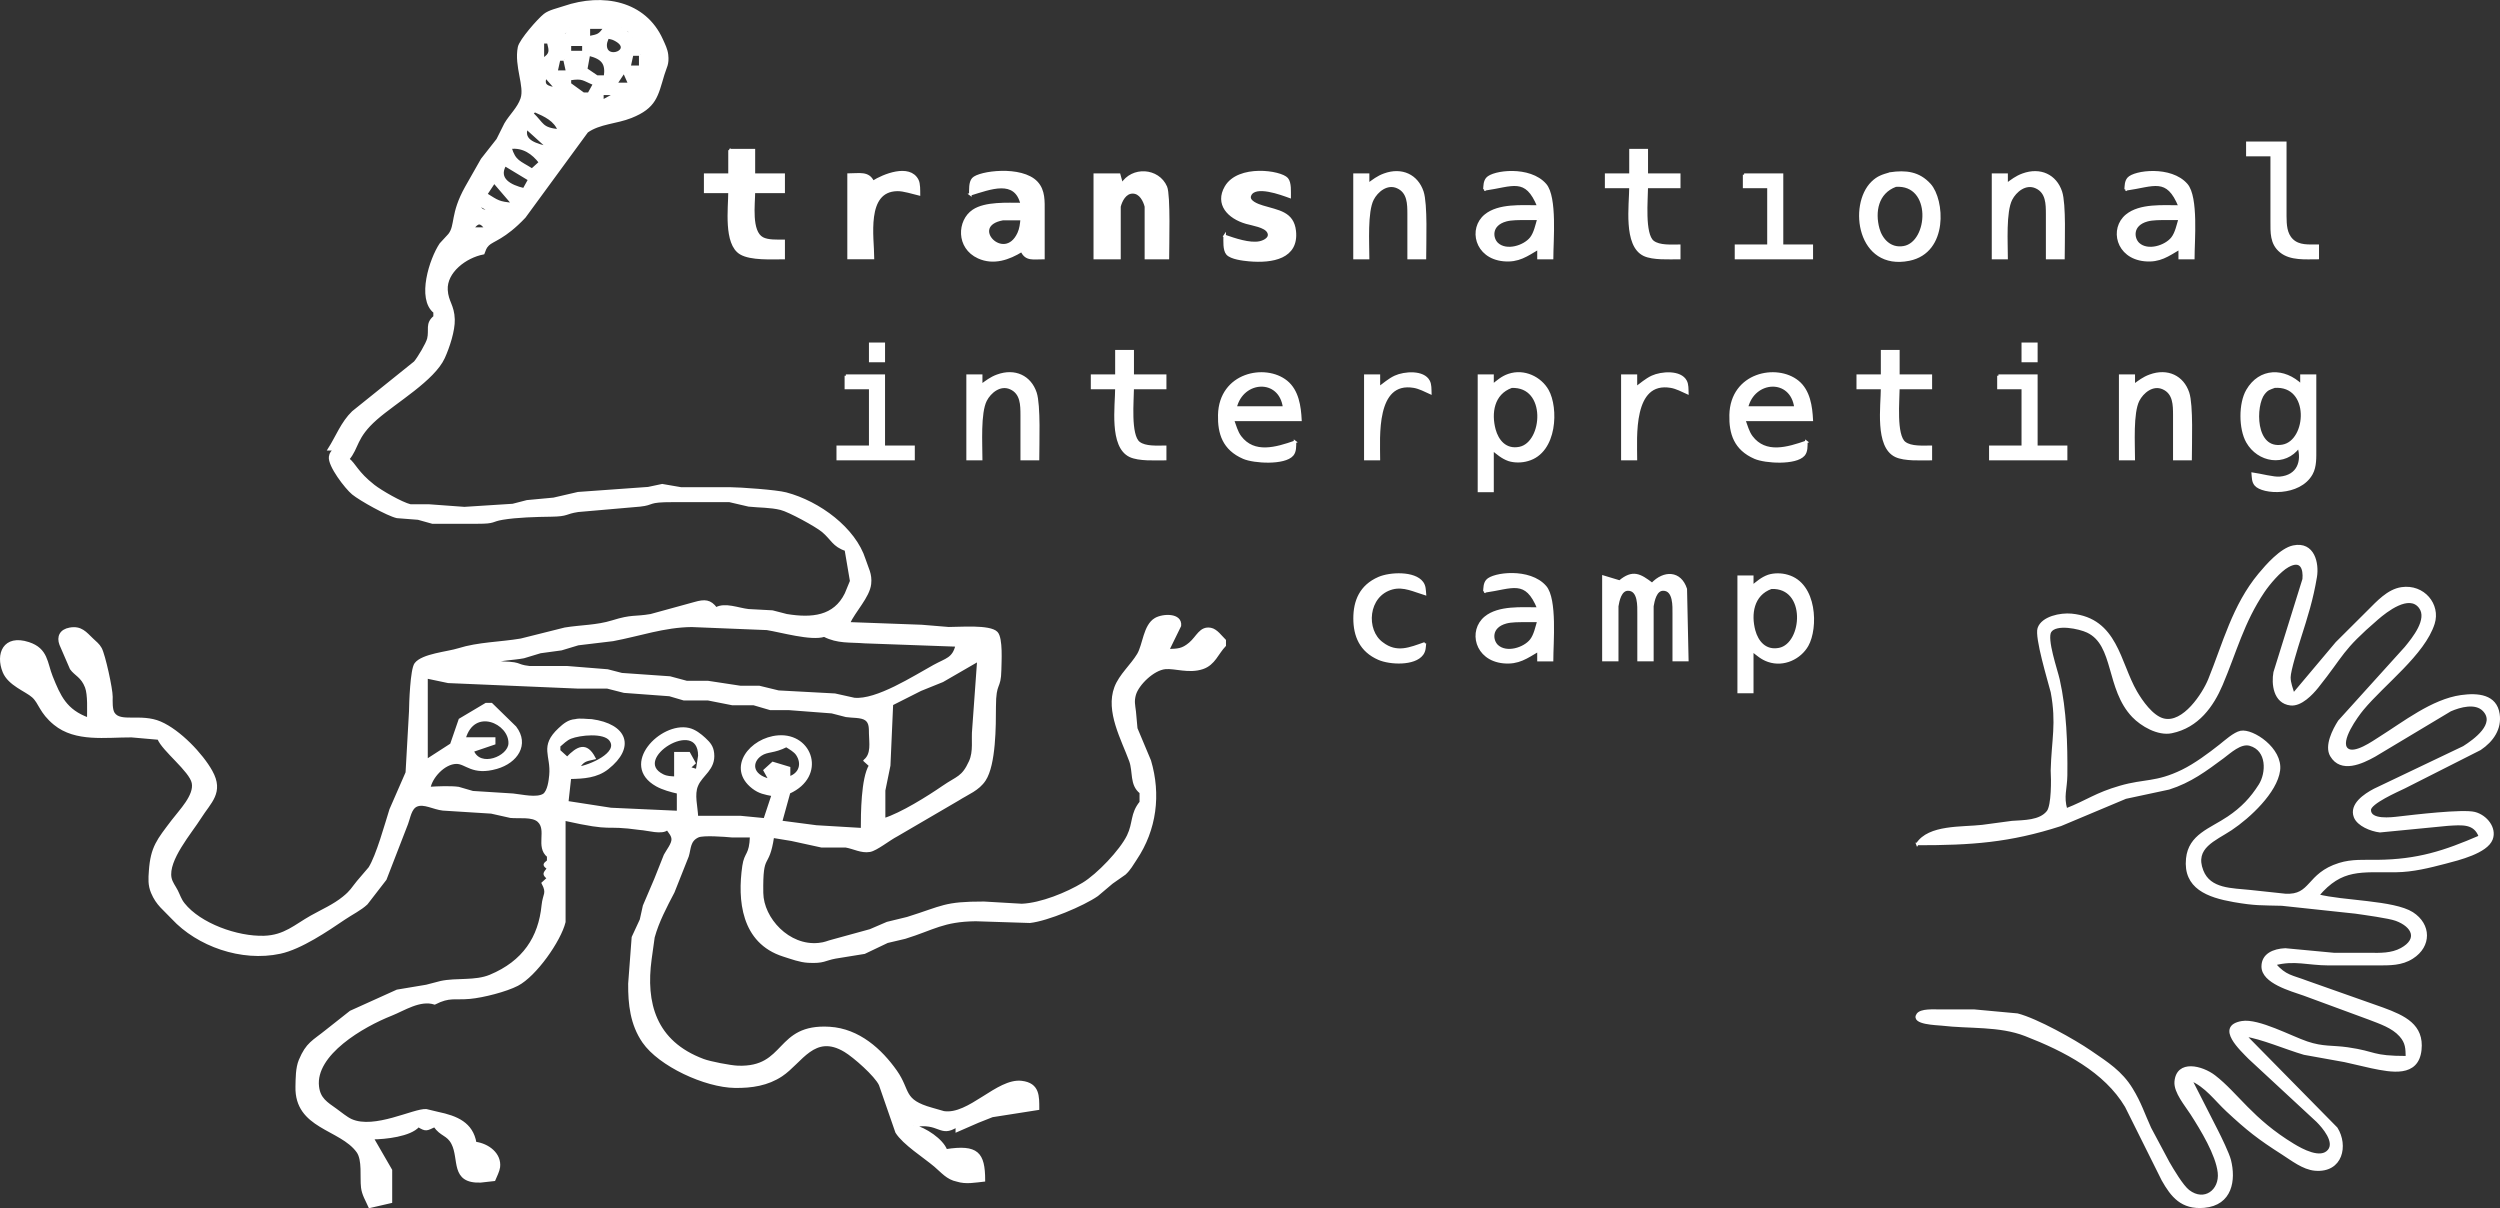 <?xml version="1.0" encoding="UTF-8" standalone="no"?>
<!-- Created with Inkscape (http://www.inkscape.org/) -->

<svg
   width="191.575mm"
   height="92.591mm"
   viewBox="0 0 191.575 92.591"
   version="1.1"
   id="svg8"
   inkscape:version="1.1 (c68e22c387, 2021-05-23)"
   sodipodi:docname="tic.svg"
   xmlns:inkscape="http://www.inkscape.org/namespaces/inkscape"
   xmlns:sodipodi="http://sodipodi.sourceforge.net/DTD/sodipodi-0.dtd"
   xmlns="http://www.w3.org/2000/svg"
   xmlns:svg="http://www.w3.org/2000/svg"
   xmlns:rdf="http://www.w3.org/1999/02/22-rdf-syntax-ns#"
   xmlns:cc="http://creativecommons.org/ns#"
   xmlns:dc="http://purl.org/dc/elements/1.1/">
  <rect x="0" y="0" width="191.575" height="92.591" fill="#333333" stroke="none"/>
  <defs
     id="defs2" />
  <sodipodi:namedview
     id="base"
     pagecolor="#ffffff"
     bordercolor="#666666"
     borderopacity="1.0"
     inkscape:pageopacity="0"
     inkscape:pageshadow="2"
     inkscape:zoom="0.7"
     inkscape:cx="365"
     inkscape:cy="346.42857"
     inkscape:document-units="mm"
     inkscape:current-layer="layer1"
     showgrid="false"
     inkscape:window-width="1409"
     inkscape:window-height="1078"
     inkscape:window-x="509"
     inkscape:window-y="0"
     inkscape:window-maximized="1"
     inkscape:pagecheckerboard="true"
     inkscape:snap-bbox="false"
     fit-margin-top="0"
     fit-margin-left="0"
     fit-margin-right="0"
     fit-margin-bottom="0" />
  <g
     inkscape:label="Ebene 1"
     inkscape:groupmode="layer"
     id="layer1"
     transform="translate(-10.802,-10.311)">
    <path
       d="m 44.108,34.216 c 0,0 0,0.376 0,0.376 -0.647,0.524 -0.305,0.992 -0.477,1.683 -0.095,0.389 -0.751,1.48 -1.028,1.805 0,0 -4.75,3.817 -4.75,3.817 -0.831,0.8 -1.234,1.901 -1.831,2.839 0,0 0.415,0 0.415,0 -0.17,0.216 -0.29,0.278 -0.334,0.581 -0.095,0.663 1.217,2.375 1.748,2.81 0.572,0.468 2.65,1.627 3.373,1.792 0,0 1.621,0.126 1.621,0.126 0,0 1.091,0.304 1.091,0.304 0,0 3.489,0 3.489,0 1.339,0.003 1.001,-0.156 1.885,-0.304 1.099,-0.184 2.585,-0.222 3.713,-0.237 1.352,-0.019 1.033,-0.201 2.082,-0.359 0,0 4.742,-0.413 4.742,-0.413 1.097,-0.115 0.508,-0.351 2.507,-0.344 0,0 4.346,0 4.346,0 0,0 1.478,0.344 1.478,0.344 0.819,0.088 1.652,0.058 2.461,0.257 0.643,0.158 2.718,1.291 3.22,1.711 0.701,0.588 0.817,1.122 1.764,1.433 0,0 0.408,2.405 0.408,2.405 0,0 -0.402,0.977 -0.402,0.977 -0.881,1.798 -2.616,1.958 -4.549,1.642 0,0 -1.091,-0.282 -1.091,-0.282 0,0 -1.831,-0.098 -1.831,-0.098 -0.788,-0.086 -1.798,-0.528 -2.488,-0.135 -0.448,-0.605 -0.858,-0.629 -1.623,-0.411 0,0 -3.371,0.926 -3.371,0.926 -1.269,0.218 -1.414,0.006 -2.942,0.483 -1.209,0.376 -2.411,0.348 -3.639,0.55 0,0 -3.371,0.845 -3.371,0.845 -1.584,0.269 -3.255,0.263 -4.785,0.744 -0.842,0.267 -2.753,0.41 -3.284,1.103 -0.319,0.419 -0.406,3.019 -0.413,3.65 0,0 -0.263,4.68 -0.263,4.68 0,0 -1.238,2.837 -1.238,2.837 -0.361,1.142 -1.012,3.517 -1.609,4.475 0,0 -0.9,1.054 -0.9,1.054 -0.442,0.537 -0.481,0.716 -1.095,1.214 -0.748,0.609 -1.634,0.988 -2.476,1.462 -1.225,0.686 -2.038,1.509 -3.616,1.559 -2.073,0.068 -4.937,-0.969 -6.174,-2.527 -0.27,-0.338 -0.348,-0.644 -0.533,-1.009 -0.168,-0.325 -0.411,-0.626 -0.485,-0.984 -0.284,-1.385 1.567,-3.507 2.285,-4.652 0.738,-1.174 1.744,-1.912 0.85,-3.517 -0.724,-1.304 -2.436,-3.104 -3.91,-3.737 -1.482,-0.637 -3.077,0.1 -3.587,-0.725 -0.182,-0.293 -0.155,-0.921 -0.151,-1.257 0.006,-0.601 -0.564,-3.205 -0.833,-3.697 -0.17,-0.308 -0.388,-0.46 -0.641,-0.703 -0.514,-0.492 -0.858,-0.964 -1.713,-0.81 -0.695,0.124 -0.918,0.611 -0.703,1.187 0,0 0.802,1.854 0.802,1.854 0.334,0.472 0.844,0.594 1.159,1.42 0.224,0.594 0.158,1.772 0.158,2.438 -1.75,-0.637 -2.214,-1.723 -2.82,-3.226 -0.425,-1.056 -0.342,-2.102 -1.76,-2.564 -1.866,-0.609 -2.444,0.827 -1.883,2.189 0.398,0.964 1.696,1.409 2.218,1.873 0.554,0.49 0.576,1.21 1.675,2.108 1.607,1.313 3.896,0.932 5.886,0.941 0,0 2.073,0.182 2.073,0.182 0.338,0.883 2.444,2.454 2.635,3.398 0.197,0.977 -0.977,2.147 -1.555,2.912 -1.12,1.48 -1.601,2.016 -1.729,3.834 -0.041,0.601 -0.081,1.076 0.162,1.659 0.384,0.921 0.933,1.277 1.569,1.963 1.916,2.063 5.266,3.271 8.229,2.632 1.59,-0.344 3.605,-1.717 4.914,-2.604 0.547,-0.372 1.248,-0.716 1.704,-1.148 0,0 1.441,-1.865 1.441,-1.865 0,0 1.65,-4.259 1.65,-4.259 0.172,-0.434 0.255,-1.18 0.74,-1.392 0.57,-0.248 1.319,0.222 2.028,0.297 0,0 3.705,0.233 3.705,0.233 0,0 1.478,0.331 1.478,0.331 0.628,0.064 1.667,-0.105 2.138,0.321 0.761,0.689 -0.147,1.98 0.746,2.705 0,0 0,0.376 0,0.376 -0.346,0.276 -0.346,0.287 0,0.564 -0.294,0.391 -0.402,0.413 0,0.751 0,0 -0.411,0.376 -0.411,0.376 0.423,0.804 0.089,0.817 0,1.698 -0.243,2.474 -1.464,4.345 -4.03,5.414 -1.163,0.483 -2.587,0.22 -3.794,0.483 0,0 -1.103,0.287 -1.103,0.287 0,0 -2.237,0.374 -2.237,0.374 0,0 -3.566,1.612 -3.566,1.612 0,0 -1.818,1.435 -1.818,1.435 -1.041,0.845 -1.509,0.962 -2.059,2.275 -0.247,0.596 -0.238,1.377 -0.253,2.014 -0.075,3.16 3.365,3.169 4.669,4.971 0.466,0.644 0.259,1.969 0.355,2.76 0.066,0.545 0.346,0.975 0.564,1.475 0,0 1.628,-0.376 1.628,-0.376 0,0 0,-2.425 0,-2.425 0,0 -1.42,-2.459 -1.42,-2.459 0.987,-0.003 2.901,-0.212 3.525,-0.939 0.597,0.363 0.614,0.287 1.244,0 0.516,0.744 1.01,0.626 1.381,1.351 0.614,1.193 -0.102,2.978 2.144,2.899 0,0 1.037,-0.116 1.037,-0.116 0.116,-0.282 0.319,-0.674 0.357,-0.964 0.126,-0.994 -0.811,-1.725 -1.808,-1.854 -0.259,-1.499 -1.408,-1.989 -2.884,-2.296 0,0 -0.873,-0.21 -0.873,-0.21 -0.952,-0.056 -3.948,1.559 -5.745,0.765 -0.377,-0.169 -0.819,-0.547 -1.165,-0.793 -0.753,-0.535 -1.29,-0.853 -1.399,-1.788 -0.296,-2.497 3.452,-4.665 5.629,-5.525 0.962,-0.381 2.2,-1.221 3.328,-0.86 1.157,-0.586 1.52,-0.327 2.704,-0.436 1.01,-0.092 2.766,-0.543 3.632,-0.992 1.387,-0.72 3.247,-3.385 3.599,-4.804 0,0 0,-1.095 0,-1.095 0,0 0,-6.763 0,-6.763 4.004,0.892 2.836,0.297 5.822,0.712 0.558,0.03 1.7,0.393 2.073,0 0.18,0.274 0.402,0.488 0.417,0.793 0.021,0.37 -0.415,0.902 -0.591,1.236 0,0 -0.734,1.847 -0.734,1.847 0,0 -0.871,2.04 -0.871,2.04 0,0 -0.236,1.067 -0.236,1.067 0,0 -0.62,1.339 -0.62,1.339 0,0 -0.267,3.553 -0.267,3.553 -0.01,1.559 0.147,3.104 1.082,4.458 1.227,1.775 4.717,3.402 7.004,3.432 1.281,0.017 2.496,-0.167 3.56,-0.875 1.518,-1.011 2.502,-3.297 4.878,-1.869 0.715,0.428 2.351,1.873 2.687,2.589 0,0 1.261,3.639 1.261,3.639 0.551,0.881 2.129,1.875 2.957,2.576 0.537,0.455 0.937,0.975 1.677,1.122 0.686,0.218 1.375,0.07 2.055,0 -0.002,-2.097 -0.512,-2.664 -2.903,-2.296 -0.303,-0.808 -1.588,-1.653 -2.488,-1.879 2.028,-0.372 2.005,0.844 3.317,0 0,0 0,0.376 0,0.376 0,0 1.623,-0.708 1.623,-0.708 0,0 1.091,-0.432 1.091,-0.432 0,0 3.506,-0.55 3.506,-0.55 -0.004,-0.936 0.052,-1.888 -1.261,-2.042 -1.835,-0.216 -4.018,2.623 -5.965,2.32 0,0 -0.896,-0.257 -0.896,-0.257 -2.332,-0.648 -1.706,-1.368 -2.772,-2.886 -1.142,-1.623 -2.847,-3.181 -5.071,-3.318 -4.149,-0.257 -3.243,3.13 -7.049,2.981 -0.568,-0.023 -2.119,-0.323 -2.635,-0.517 -3.742,-1.396 -4.511,-4.404 -4.057,-7.742 0,0 0.234,-1.683 0.234,-1.683 0.332,-1.21 0.939,-2.352 1.524,-3.47 0,0 1.093,-2.754 1.093,-2.754 0.176,-0.579 0.1,-1.199 0.802,-1.518 0.415,-0.18 2.046,-0.053 2.625,0 0,0 1.451,0 1.451,0 -0.052,1.516 -0.431,1.231 -0.585,2.288 -0.371,2.574 -0.11,5.841 3.073,6.846 0.599,0.188 1.242,0.436 1.874,0.47 1.209,0.068 1.244,-0.163 2.084,-0.319 0,0 2.227,-0.361 2.227,-0.361 0,0 1.754,-0.836 1.754,-0.836 0,0 1.356,-0.319 1.356,-0.319 2.171,-0.673 2.917,-1.321 5.426,-1.349 0,0 4.147,0.133 4.147,0.133 1.339,-0.145 4.072,-1.291 5.154,-2.044 0,0 1.124,-0.949 1.124,-0.949 0,0 0.991,-0.695 0.991,-0.695 0.373,-0.346 0.56,-0.708 0.831,-1.114 1.524,-2.269 1.847,-4.958 1.086,-7.526 0,0 -1.039,-2.476 -1.039,-2.476 0,0 -0.118,-1.298 -0.118,-1.298 -0.06,-0.498 -0.147,-0.798 0,-1.308 0.232,-0.798 1.412,-1.948 2.339,-2.04 0.751,-0.073 1.816,0.355 2.865,0 0.885,-0.302 1.122,-1.129 1.694,-1.725 0,0 0,-0.376 0,-0.376 -0.294,-0.286 -0.645,-0.797 -1.074,-0.875 -0.788,-0.145 -0.993,0.611 -1.59,1.116 -0.587,0.496 -0.935,0.487 -1.69,0.511 0,0 0.921,-1.884 0.921,-1.884 0.091,-0.898 -1.302,-0.834 -1.868,-0.503 -0.846,0.492 -0.881,1.978 -1.319,2.709 -0.506,0.847 -1.383,1.587 -1.739,2.529 -0.688,1.824 0.533,3.97 1.136,5.621 0.303,0.83 0.023,1.822 0.796,2.425 0,0 0,0.376 0,0.376 0,0 0,0.376 0,0.376 -0.728,0.889 -0.489,1.584 -0.97,2.576 -0.556,1.144 -2.318,2.991 -3.442,3.671 -1.229,0.744 -3.228,1.565 -4.711,1.625 0,0 -2.903,-0.169 -2.903,-0.169 -3.056,-0.003 -3.104,0.316 -5.863,1.178 0,0 -1.543,0.376 -1.543,0.376 0,0 -1.302,0.56 -1.302,0.56 0,0 -2.845,0.782 -2.845,0.782 -0.444,0.109 -0.585,0.222 -1.103,0.274 -2.326,0.24 -4.315,-1.956 -4.346,-3.921 -0.05,-3.308 0.442,-1.732 0.829,-4.321 0,0 1.433,0.235 1.433,0.235 0,0 2.299,0.502 2.299,0.502 0,0 1.858,0 1.858,0 0.624,0.107 1.196,0.453 1.841,0.34 0.498,-0.086 1.462,-0.874 2.075,-1.189 0,0 4.681,-2.735 4.681,-2.735 0.755,-0.481 1.551,-0.761 2.038,-1.505 0.777,-1.187 0.773,-4.163 0.775,-5.604 0.004,-1.98 0.39,-1.289 0.415,-2.818 0.008,-0.612 0.129,-2.408 -0.267,-2.842 -0.506,-0.552 -2.865,-0.344 -3.672,-0.351 0,0 -2.073,-0.171 -2.073,-0.171 0,0 -5.598,-0.205 -5.598,-0.205 0.446,-0.969 1.524,-2.042 1.634,-3.021 0.085,-0.759 -0.205,-1.176 -0.425,-1.867 -0.746,-2.356 -3.458,-4.381 -6.013,-5.055 -0.732,-0.194 -3.481,-0.387 -4.319,-0.395 0,0 -3.73,0 -3.73,0 0,0 -1.429,-0.246 -1.429,-0.246 0,0 -1.07,0.227 -1.07,0.227 0,0 -5.374,0.385 -5.374,0.385 0,0 -1.876,0.434 -1.876,0.434 0,0 -2.036,0.19 -2.036,0.19 0,0 -1.091,0.282 -1.091,0.282 0,0 -3.713,0.237 -3.713,0.237 0,0 -2.695,-0.197 -2.695,-0.197 0,0 -1.433,0 -1.433,0 -0.692,-0.163 -2.285,-1.088 -2.826,-1.512 -1.304,-1.022 -1.443,-1.655 -1.961,-2.048 0.769,-0.9 0.516,-1.666 2.156,-3.104 1.495,-1.311 4.4,-2.991 5.169,-4.678 0.361,-0.793 0.784,-2.074 0.757,-2.925 -0.033,-1.078 -0.487,-1.332 -0.539,-2.256 -0.077,-1.392 1.443,-2.553 2.824,-2.818 0.112,-0.274 0.122,-0.417 0.357,-0.656 0.348,-0.355 1.246,-0.487 2.795,-2.125 0,0 4.789,-6.541 4.789,-6.541 0.966,-0.684 2.245,-0.676 3.375,-1.127 1.868,-0.744 1.976,-1.61 2.461,-3.233 0.187,-0.62 0.377,-0.795 0.296,-1.52 -0.046,-0.411 -0.234,-0.772 -0.404,-1.152 -1.294,-2.876 -4.493,-3.509 -7.485,-2.485 -0.46,0.158 -1.118,0.293 -1.482,0.581 -0.456,0.357 -1.851,1.941 -1.961,2.48 -0.288,1.443 0.531,2.98 0.207,3.941 -0.247,0.738 -0.867,1.283 -1.248,1.935 0,0 -0.603,1.206 -0.603,1.206 0,0 -1.194,1.52 -1.194,1.52 0,0 -1.209,2.129 -1.209,2.129 -1.155,2.065 -0.732,2.914 -1.296,3.637 0,0 -0.663,0.72 -0.663,0.72 -0.767,1.14 -1.75,4.174 -0.466,5.2 z M 54.474,12.424 c -0.222,0.577 -0.193,0.55 -0.829,0.751 0,0 0.829,-0.751 0.829,-0.751 z m 2.695,0 c -0.444,0.59 -0.479,0.596 -1.244,0.751 0,0 0,-0.751 0,-0.751 0,0 1.244,0 1.244,0 z m 2.073,0.751 c 0,0 -0.829,-0.751 -0.829,-0.751 0.636,0.201 0.607,0.175 0.829,0.751 z m -1.866,0 c 0.201,0.051 0.315,0.047 0.525,0.152 1.628,0.817 -0.751,1.747 -0.69,0.4 0.008,-0.212 0.102,-0.364 0.166,-0.552 z m -4.561,0.376 c 0.17,0.674 0.243,0.898 -0.415,1.315 0,0 0,-1.315 0,-1.315 0,0 0.415,0 0.415,0 z m 2.695,0.188 c 0,0 0,0.564 0,0.564 0,0 -1.037,0 -1.037,0 0,0 0,-0.564 0,-0.564 0,0 1.037,0 1.037,0 z m 1.659,2.442 c 0,0 -0.622,0 -0.622,0 0,0 -0.829,-0.564 -0.829,-0.564 0,0 0.207,-1.127 0.207,-1.127 1.076,0.271 1.387,0.689 1.244,1.691 z m 2.695,-1.691 c 0,0 0,0.939 0,0.939 0,0 -0.829,0 -0.829,0 0,0 0.207,-0.939 0.207,-0.939 0,0 0.622,0 0.622,0 z m -5.805,0.376 c 0,0 0.207,0.939 0.207,0.939 0,0 -0.829,0 -0.829,0 0,0 0.207,-0.939 0.207,-0.939 0,0 0.415,0 0.415,0 z m 4.561,0.939 c 0,0 0.415,0.939 0.415,0.939 0,0 -1.037,0 -1.037,0 0,0 0.622,-0.939 0.622,-0.939 z m -6.013,0.376 c 0,0 0.829,0.939 0.829,0.939 -0.701,-0.145 -1.082,-0.218 -0.829,-0.939 z m 3.732,0.564 c 0,0 -0.415,0.751 -0.415,0.751 0,0 -0.415,0 -0.415,0 0,0 -1.037,-0.751 -1.037,-0.751 0,0 0,-0.376 0,-0.376 1.012,-0.156 0.983,0.017 1.866,0.376 z m 1.659,0.751 c 0,0 -1.037,0.564 -1.037,0.564 0,0 0,-0.564 0,-0.564 0,0 1.037,0 1.037,0 z m -6.22,1.315 c 0.817,0.353 1.567,0.703 1.866,1.503 -1.383,-0.148 -1.198,-0.475 -2.073,-1.315 0,0 0.207,-0.188 0.207,-0.188 z m -0.622,1.315 c 0,0 1.659,1.503 1.659,1.503 -0.867,-0.214 -2.028,-0.481 -1.659,-1.503 z m 1.037,2.63 c 0,0 -0.622,0.564 -0.622,0.564 -0.962,-0.611 -1.339,-0.614 -1.659,-1.691 0.985,-0.124 1.737,0.413 2.281,1.127 z M 183.018,21.253 c 0,0 0,0.939 0,0.939 0,0 1.866,0 1.866,0 0,0 0,5.072 0,5.072 0.003,0.836 -0.056,1.708 0.703,2.32 0.751,0.605 1.887,0.498 2.822,0.498 0,0 0,-0.939 0,-0.939 -0.695,-0.002 -1.447,0.071 -1.968,-0.434 -0.5,-0.485 -0.512,-1.199 -0.52,-1.82 0,0 0,-5.636 0,-5.636 0,0 -2.903,0 -2.903,0 z M 66.707,21.817 c 0,0 0,1.879 0,1.879 0,0 -1.866,0 -1.866,0 0,0 0,1.315 0,1.315 0,0 1.866,0 1.866,0 0,1.229 -0.371,3.981 0.856,4.71 0.78,0.46 2.364,0.363 3.29,0.363 0,0 0,-1.315 0,-1.315 -0.489,-0.002 -1.2,0.038 -1.628,-0.192 -0.956,-0.513 -0.653,-2.651 -0.653,-3.566 0,0 2.281,0 2.281,0 0,0 0,-1.315 0,-1.315 0,0 -2.281,0 -2.281,0 0,0 0,-1.879 0,-1.879 0,0 -1.866,0 -1.866,0 z m 69.041,0 c 0,0 0,1.879 0,1.879 0,0 -1.866,0 -1.866,0 0,0 0,0.939 0,0.939 0,0 1.866,0 1.866,0 0,1.375 -0.469,4.479 1.047,5.202 0.676,0.321 1.914,0.246 2.685,0.246 0,0 0,-0.939 0,-0.939 -0.614,0 -1.516,0.075 -2.009,-0.301 -0.748,-0.571 -0.479,-3.288 -0.479,-4.208 0,0 2.488,0 2.488,0 0,0 0,-0.939 0,-0.939 0,0 -2.488,0 -2.488,0 0,0 0,-1.879 0,-1.879 0,0 -1.244,0 -1.244,0 z m -86.249,1.127 c 0,0 1.866,1.127 1.866,1.127 0,0 -0.415,0.751 -0.415,0.751 -1.045,-0.244 -2.08,-0.78 -1.451,-1.879 z m 28.197,1.315 c -0.35,-0.765 -1.045,-0.564 -1.866,-0.564 0,0 0,6.387 0,6.387 0,0 1.866,0 1.866,0 0,-1.546 -0.661,-5.181 1.866,-5.221 0.498,-0.008 1.163,0.22 1.659,0.336 -0.004,-0.304 0.017,-0.8 -0.124,-1.075 -0.612,-1.195 -2.608,-0.37 -3.4,0.135 z m 7.464,0.939 c 1.522,-0.46 3.454,-1.262 3.939,0.751 -1.103,0 -2.784,-0.105 -3.705,0.511 -1.151,0.772 -1.244,2.82 0.392,3.564 1.159,0.526 2.33,0.101 3.313,-0.505 0.334,0.729 0.86,0.562 1.659,0.564 0,0 0,-3.569 0,-3.569 -0.002,-0.759 0.056,-1.593 -0.52,-2.213 -1.151,-1.236 -4.416,-0.798 -4.872,-0.28 -0.243,0.278 -0.201,0.838 -0.205,1.178 z m 11.61,-0.751 c 0,0 -0.207,-0.751 -0.207,-0.751 0,0 -1.866,0 -1.866,0 0,0 0,6.387 0,6.387 0,0 1.889,0 1.889,0 0,0 0,-3.945 0,-3.945 0.112,-0.441 0.419,-1.09 1.014,-1.09 0.595,0 0.902,0.648 1.014,1.09 0,0 0,3.945 0,3.945 0,0 1.681,0 1.681,0 0,-0.947 0.116,-4.824 -0.153,-5.444 -0.595,-1.371 -2.575,-1.503 -3.371,-0.192 z m 7.879,3.945 c 0.003,0.37 -0.054,1.069 0.205,1.366 0.292,0.333 1.213,0.441 1.661,0.481 1.795,0.162 3.722,-0.19 3.502,-2.222 -0.153,-1.413 -1.265,-1.499 -2.465,-1.866 -0.371,-0.113 -1.169,-0.391 -0.966,-0.879 0.369,-0.892 2.434,-0.103 3.039,0.115 -0.003,-0.376 0.054,-1.065 -0.205,-1.368 -0.477,-0.554 -3.711,-1.033 -4.677,0.624 -0.755,1.3 0.199,2.333 1.565,2.728 0.477,0.137 1.429,0.267 1.677,0.699 0.255,0.443 -0.228,0.735 -0.645,0.825 -0.773,0.167 -1.97,-0.25 -2.691,-0.502 z m 10.988,-3.945 c 0,0 0,-0.751 0,-0.751 0,0 -1.037,0 -1.037,0 0,0 0,6.387 0,6.387 0,0 1.037,0 1.037,0 0,-1.144 -0.151,-3.545 0.342,-4.505 0.321,-0.629 1.103,-1.294 1.916,-0.93 0.858,0.381 0.848,1.317 0.852,2.053 0,0 0,3.382 0,3.382 0,0 1.244,0 1.244,0 0,-1.15 0.118,-4.133 -0.195,-5.072 -0.413,-1.238 -1.572,-1.804 -2.915,-1.313 -0.5,0.182 -0.833,0.449 -1.244,0.75 z m 8.915,0.376 c 2.167,-0.302 3.187,-1.06 4.147,1.315 -1.281,0 -3.046,-0.152 -4.066,0.686 -1.223,1.005 -0.744,3.196 1.37,3.41 1.161,0.116 1.783,-0.368 2.695,-0.902 0,0 0,0.751 0,0.751 0,0 1.037,0 1.037,0 0,-1.304 0.305,-4.663 -0.52,-5.615 -1.194,-1.381 -3.999,-1.011 -4.451,-0.475 -0.201,0.24 -0.185,0.549 -0.211,0.83 z m 31.099,-1.215 c -0.581,0.169 -0.935,0.269 -1.37,0.693 -1.764,1.723 -1.07,6.688 2.822,5.897 2.925,-0.596 2.61,-4.584 1.569,-5.732 -0.827,-0.913 -1.814,-1.035 -3.021,-0.859 z m 8.915,0.84 c 0,0 0,-0.751 0,-0.751 0,0 -1.037,0 -1.037,0 0,0 0,6.387 0,6.387 0,0 1.037,0 1.037,0 0,-1.144 -0.151,-3.545 0.342,-4.505 0.321,-0.629 1.103,-1.294 1.916,-0.93 0.858,0.381 0.848,1.317 0.852,2.053 0,0 0,3.382 0,3.382 0,0 1.244,0 1.244,0 0,-1.15 0.118,-4.133 -0.195,-5.072 -0.413,-1.238 -1.572,-1.804 -2.915,-1.313 -0.5,0.182 -0.833,0.449 -1.244,0.75 z m 9.123,0.376 c 2.167,-0.302 3.187,-1.06 4.147,1.315 -1.281,0 -3.046,-0.152 -4.066,0.686 -1.223,1.005 -0.744,3.196 1.37,3.41 1.161,0.116 1.783,-0.368 2.695,-0.902 0,0 0,0.751 0,0.751 0,0 1.037,0 1.037,0 0,-1.304 0.305,-4.663 -0.52,-5.615 -1.194,-1.381 -3.999,-1.011 -4.451,-0.475 -0.201,0.24 -0.185,0.549 -0.211,0.83 z M 144.455,23.696 c 0,0 0,0.939 0,0.939 0,0 1.866,0 1.866,0 0,0 0,4.509 0,4.509 0,0 -2.488,0 -2.488,0 0,0 0,0.939 0,0.939 0,0 5.805,0 5.805,0 0,0 0,-0.939 0,-0.939 0,0 -2.281,0 -2.281,0 0,0 0,-5.448 0,-5.448 0,0 -2.903,0 -2.903,0 z M 48.669,24.259 c 0,0 1.451,1.691 1.451,1.691 -1.113,-0.094 -1.171,-0.195 -2.073,-0.751 0,0 0.622,-0.939 0.622,-0.939 z m 107.401,0.272 c 2.892,-0.199 2.616,4.387 0.618,4.732 -1.057,0.184 -1.737,-0.601 -1.963,-1.435 -0.34,-1.266 -0.106,-2.762 1.346,-3.297 z m -107.608,1.982 c -0.666,-0.053 -0.773,0.011 -1.037,-0.564 0,0 1.037,0.564 1.037,0.564 z m 40.637,0.584 c -0.039,0.363 -0.07,0.736 -0.238,1.099 -1.099,2.384 -3.945,-0.612 -1.209,-1.099 0,0 1.447,0 1.447,0 z m 39.6,-0.021 c -0.139,0.466 -0.261,1.093 -0.566,1.482 -0.516,0.658 -1.885,1.093 -2.598,0.445 -0.446,-0.404 -0.583,-1.478 0.68,-1.82 0.415,-0.113 1.01,-0.105 1.447,-0.107 0,0 1.037,0 1.037,0 z m 49.137,0 c -0.139,0.466 -0.261,1.093 -0.566,1.482 -0.516,0.658 -1.885,1.093 -2.598,0.445 -0.446,-0.404 -0.583,-1.478 0.68,-1.82 0.415,-0.113 1.01,-0.105 1.447,-0.107 0,0 1.037,0 1.037,0 z M 48.047,27.829 c 0,0 -1.037,0 -1.037,0 0.417,-0.552 0.62,-0.552 1.037,0 z m 29.441,8.83 c 0,0 0,1.315 0,1.315 0,0 1.037,0 1.037,0 0,0 0,-1.315 0,-1.315 0,0 -1.037,0 -1.037,0 z m 88.322,0 c 0,0 0,1.315 0,1.315 0,0 1.037,0 1.037,0 0,0 0,-1.315 0,-1.315 0,0 -1.037,0 -1.037,0 z m -69.455,0.564 c 0,0 0,1.879 0,1.879 0,0 -1.866,0 -1.866,0 0,0 0,0.939 0,0.939 0,0 1.866,0 1.866,0 0,1.375 -0.469,4.479 1.047,5.202 0.676,0.321 1.914,0.246 2.685,0.246 0,0 0,-0.939 0,-0.939 -0.614,0 -1.516,0.075 -2.009,-0.301 -0.748,-0.571 -0.479,-3.288 -0.479,-4.208 0,0 2.488,0 2.488,0 0,0 0,-0.939 0,-0.939 0,0 -2.488,0 -2.488,0 0,0 0,-1.879 0,-1.879 0,0 -1.244,0 -1.244,0 z m 58.674,0 c 0,0 0,1.879 0,1.879 0,0 -1.866,0 -1.866,0 0,0 0,0.939 0,0.939 0,0 1.866,0 1.866,0 0,1.375 -0.469,4.479 1.047,5.202 0.676,0.321 1.914,0.246 2.685,0.246 0,0 0,-0.939 0,-0.939 -0.614,0 -1.516,0.075 -2.009,-0.301 -0.748,-0.571 -0.479,-3.288 -0.479,-4.208 0,0 2.488,0 2.488,0 0,0 0,-0.939 0,-0.939 0,0 -2.488,0 -2.488,0 0,0 0,-1.879 0,-1.879 0,0 -1.244,0 -1.244,0 z m -69.041,2.63 c 0,0 0,-0.751 0,-0.751 0,0 -1.037,0 -1.037,0 0,0 0,6.387 0,6.387 0,0 1.037,0 1.037,0 0,-1.144 -0.151,-3.545 0.342,-4.505 0.321,-0.629 1.103,-1.294 1.916,-0.93 0.858,0.381 0.848,1.317 0.852,2.053 0,0 0,3.382 0,3.382 0,0 1.244,0 1.244,0 0,-1.15 0.118,-4.133 -0.195,-5.072 -0.413,-1.238 -1.572,-1.804 -2.915,-1.313 -0.5,0.182 -0.833,0.449 -1.244,0.75 z m 24.05,4.321 c -1.429,0.498 -3.141,1.02 -4.203,-0.385 -0.282,-0.376 -0.404,-0.879 -0.566,-1.306 0,0 5.183,0 5.183,0 -0.052,-1.001 -0.205,-2.221 -1.08,-2.927 -1.609,-1.3 -5.063,-0.622 -5.136,2.551 -0.033,1.415 0.336,2.611 1.862,3.274 0.8,0.348 3.133,0.483 3.734,-0.216 0.228,-0.267 0.195,-0.674 0.205,-0.992 z m 6.427,-4.133 c 0,0 0,-0.939 0,-0.939 0,0 -1.037,0 -1.037,0 0,0 0,6.387 0,6.387 0,0 1.037,0 1.037,0 0,-1.621 -0.355,-6.076 2.695,-5.551 0.408,0.071 0.871,0.308 1.244,0.479 -0.01,-0.28 0.01,-0.627 -0.124,-0.887 -0.4,-0.782 -1.862,-0.667 -2.563,-0.344 -0.46,0.212 -0.852,0.564 -1.252,0.855 z m 8.708,-0.188 c 0,0 0,-0.751 0,-0.751 0,0 -1.037,0 -1.037,0 0,0 0,8.83 0,8.83 0,0 1.037,0 1.037,0 0,0 0,-3.194 0,-3.194 0.396,0.317 0.734,0.627 1.244,0.81 0.446,0.143 0.999,0.135 1.451,0 2.196,-0.612 2.264,-4 1.516,-5.315 -0.547,-0.964 -1.789,-1.582 -2.967,-1.18 -0.51,0.173 -0.848,0.483 -1.244,0.8 z m 10.988,0.188 c 0,0 0,-0.939 0,-0.939 0,0 -1.037,0 -1.037,0 0,0 0,6.387 0,6.387 0,0 1.037,0 1.037,0 0,-1.621 -0.355,-6.076 2.695,-5.551 0.408,0.071 0.871,0.308 1.244,0.479 -0.01,-0.28 0.01,-0.627 -0.124,-0.887 -0.4,-0.782 -1.862,-0.667 -2.563,-0.344 -0.46,0.212 -0.852,0.564 -1.252,0.855 z m 13.062,4.133 c -1.429,0.498 -3.141,1.02 -4.203,-0.385 -0.282,-0.376 -0.404,-0.879 -0.566,-1.306 0,0 5.183,0 5.183,0 -0.052,-1.001 -0.205,-2.221 -1.08,-2.927 -1.609,-1.3 -5.063,-0.622 -5.136,2.551 -0.033,1.415 0.336,2.611 1.862,3.274 0.8,0.348 3.133,0.483 3.734,-0.216 0.228,-0.267 0.195,-0.674 0.205,-0.992 z m 25.087,-4.321 c 0,0 0,-0.751 0,-0.751 0,0 -1.037,0 -1.037,0 0,0 0,6.387 0,6.387 0,0 1.037,0 1.037,0 0,-1.144 -0.151,-3.545 0.342,-4.505 0.321,-0.629 1.103,-1.294 1.916,-0.93 0.858,0.381 0.848,1.317 0.852,2.053 0,0 0,3.382 0,3.382 0,0 1.244,0 1.244,0 0,-1.15 0.118,-4.133 -0.195,-5.072 -0.413,-1.238 -1.572,-1.804 -2.915,-1.313 -0.5,0.182 -0.833,0.449 -1.244,0.75 z m 12.647,4.697 c 0.328,1.086 -0.013,2.251 -1.451,2.382 -0.462,0.043 -1.511,-0.237 -2.073,-0.316 0.027,0.286 0.01,0.588 0.211,0.834 0.537,0.656 3.363,0.828 4.285,-0.838 0.309,-0.558 0.27,-1.264 0.272,-1.875 0,0 0,-5.636 0,-5.636 0,0 -1.037,0 -1.037,0 0,0 0,0.751 0,0.751 -1.333,-1.291 -3.187,-1.272 -4.147,0.383 -0.581,0.999 -0.57,2.933 0,3.934 0.84,1.48 2.865,1.847 3.939,0.379 z M 75.622,39.101 c 0,0 0,0.939 0,0.939 0,0 1.866,0 1.866,0 0,0 0,4.509 0,4.509 0,0 -2.488,0 -2.488,0 0,0 0,0.939 0,0.939 0,0 5.805,0 5.805,0 0,0 0,-0.939 0,-0.939 0,0 -2.281,0 -2.281,0 0,0 0,-5.448 0,-5.448 0,0 -2.903,0 -2.903,0 z m 88.322,0 c 0,0 0,0.939 0,0.939 0,0 1.866,0 1.866,0 0,0 0,4.509 0,4.509 0,0 -2.488,0 -2.488,0 0,0 0,0.939 0,0.939 0,0 5.805,0 5.805,0 0,0 0,-0.939 0,-0.939 0,0 -2.281,0 -2.281,0 0,0 0,-5.448 0,-5.448 0,0 -2.903,0 -2.903,0 z m -54.735,2.442 c 0,0 -3.732,0 -3.732,0 0.514,-2.181 3.429,-2.354 3.732,0 z m 17.42,-1.602 c 2.82,-0.12 2.509,4.332 0.614,4.708 -1.086,0.214 -1.7,-0.569 -1.928,-1.415 -0.334,-1.246 -0.135,-2.771 1.314,-3.293 z m 21.765,1.602 c 0,0 -3.732,0 -3.732,0 0.514,-2.181 3.429,-2.354 3.732,0 z m 36.706,-1.606 c 2.834,-0.197 2.583,4.203 0.614,4.544 -2.229,0.389 -2.167,-3.13 -1.449,-4.022 0.29,-0.363 0.423,-0.363 0.836,-0.522 z m -27.376,35.046 c 4.124,0 7.047,-0.19 10.988,-1.465 0,0 4.976,-2.089 4.976,-2.089 0,0 3.317,-0.71 3.317,-0.71 1.655,-0.528 2.809,-1.4 4.147,-2.39 0.516,-0.383 1.339,-1.169 2.065,-0.964 1.422,0.404 1.341,2.196 0.763,3.109 -0.651,1.028 -1.36,1.777 -2.413,2.487 -1.377,0.93 -2.973,1.356 -3.153,3.149 -0.224,2.209 1.563,2.88 3.568,3.231 1.648,0.287 2.111,0.239 3.68,0.282 0,0 5.65,0.605 5.65,0.605 0.686,0.101 2.565,0.353 3.11,0.556 1.302,0.481 1.783,1.503 0.406,2.26 -0.755,0.415 -1.632,0.391 -2.48,0.378 0,0 -2.695,0 -2.695,0 0,0 -3.732,-0.351 -3.732,-0.351 -0.877,0.04 -1.725,0.385 -1.725,1.304 0,1.204 2.154,1.785 3.176,2.142 0,0 4.976,1.834 4.976,1.834 0.844,0.327 1.804,0.639 2.399,1.306 0.496,0.556 0.485,1.001 0.504,1.672 -2.772,-0.002 -2.316,-0.348 -4.561,-0.669 -1.165,-0.167 -1.862,-0.028 -3.11,-0.449 -1.217,-0.41 -3.736,-1.772 -4.972,-1.561 -1.99,0.338 -0.031,2.113 0.566,2.732 0,0 5.214,4.832 5.214,4.832 0.477,0.479 1.422,1.587 0.887,2.258 -0.624,0.783 -2.096,-0.036 -2.733,-0.421 -3.189,-1.931 -4.323,-3.921 -6.048,-5.253 -0.956,-0.738 -2.834,-1.212 -2.965,0.41 -0.062,0.782 0.786,1.775 1.215,2.442 0.777,1.212 1.947,3.126 2.1,4.509 0.155,1.401 -1.124,2.363 -2.345,1.422 -0.487,-0.376 -1.219,-1.621 -1.54,-2.174 0,0 -1.404,-2.63 -1.404,-2.63 -0.504,-1.099 -0.748,-1.924 -1.412,-3.006 -0.809,-1.321 -1.868,-1.98 -3.151,-2.861 -1.261,-0.866 -4.115,-2.461 -5.598,-2.844 0,0 -3.317,-0.306 -3.317,-0.306 0,0 -2.695,0 -2.695,0 -0.413,0 -1.375,-0.066 -1.623,0.289 -0.481,0.688 1.489,0.718 1.831,0.759 2.14,0.255 4.412,0.024 6.427,0.806 3.006,1.167 6.118,2.779 7.715,5.473 0,0 2.809,5.636 2.809,5.636 0.699,1.24 1.458,2.196 3.16,2.046 2.077,-0.184 2.345,-2.04 1.963,-3.549 -0.126,-0.498 -0.732,-1.745 -0.991,-2.254 0,0 -2.009,-3.945 -2.009,-3.945 1.213,0.522 1.893,1.529 2.816,2.39 1.557,1.45 2.417,2.127 4.234,3.284 0.722,0.46 1.586,1.152 2.488,1.231 2.053,0.177 2.451,-1.854 1.636,-3.147 0,0 -7.026,-7.139 -7.026,-7.139 1.292,0.184 3.176,1.001 4.561,1.405 0,0 3.11,0.56 3.11,0.56 0,0 2.073,0.475 2.073,0.475 1.499,0.308 3.489,0.712 3.709,-1.313 0.203,-1.881 -1.215,-2.544 -2.88,-3.156 0,0 -5.805,-2.051 -5.805,-2.051 -1.194,-0.455 -1.63,-0.404 -2.488,-1.368 1.526,-0.408 2.565,-0.002 4.147,0 0,0 3.732,0 3.732,0 0.962,-0.002 1.858,0.023 2.681,-0.507 1.389,-0.885 1.36,-2.514 0,-3.389 -1.424,-0.907 -5.316,-0.859 -7.242,-1.364 1.833,-2.172 3.303,-1.85 6.013,-1.879 1.273,-0.015 2.515,-0.327 3.732,-0.644 1.049,-0.272 3.191,-0.798 3.57,-1.805 0.313,-0.83 -0.417,-1.755 -1.294,-1.978 -0.906,-0.231 -4.669,0.216 -5.801,0.348 -0.558,0.066 -2.239,0.282 -2.239,-0.597 0,-0.558 2.121,-1.48 2.654,-1.74 0,0 5.801,-2.936 5.801,-2.936 0.954,-0.639 1.572,-1.563 1.408,-2.67 -0.207,-1.415 -1.565,-1.542 -2.855,-1.36 -2.206,0.31 -4.383,2.036 -6.22,3.186 -0.479,0.299 -1.974,1.379 -2.536,0.86 -0.657,-0.607 0.767,-2.549 1.19,-3.062 1.623,-1.961 4.704,-4.238 5.444,-6.575 0.45,-1.422 -0.757,-2.927 -2.44,-2.679 -1.037,0.152 -1.858,1.082 -2.523,1.74 0,0 -2.451,2.442 -2.451,2.442 0,0 -3.319,3.945 -3.319,3.945 -0.12,-0.425 -0.311,-0.875 -0.309,-1.315 0,-0.522 0.595,-2.408 0.784,-3.006 0.531,-1.672 0.945,-2.957 1.234,-4.697 0.168,-1.016 -0.164,-2.628 -1.708,-2.309 -0.937,0.194 -2.03,1.441 -2.596,2.123 -1.997,2.403 -2.72,5.317 -3.842,8.076 -0.435,1.071 -1.959,3.444 -3.514,3.062 -0.887,-0.218 -1.71,-1.42 -2.119,-2.123 -1.308,-2.26 -1.482,-5.572 -4.93,-5.908 -0.842,-0.081 -2.227,0.199 -2.507,1.033 -0.228,0.678 0.771,3.958 1.008,4.875 0.452,2.416 0.06,3.663 0,6.012 0.043,0.673 0.062,2.69 -0.313,3.167 -0.599,0.759 -1.831,0.727 -2.749,0.793 0,0 -2.281,0.306 -2.281,0.306 -1.563,0.177 -4.078,-0.024 -4.976,1.37 z m 43.125,-0.564 c -2.751,1.191 -4.773,1.845 -7.879,1.879 -0.997,0.009 -1.939,-0.066 -2.903,0.235 -2.484,0.774 -2.088,2.482 -4.147,2.361 0,0 -2.695,-0.289 -2.695,-0.289 -1.387,-0.15 -3.098,-0.079 -3.674,-1.559 -0.709,-1.809 0.979,-2.384 2.204,-3.199 1.41,-0.937 3.46,-2.859 3.674,-4.499 0.216,-1.646 -2.019,-3.119 -2.913,-2.942 -0.491,0.096 -1.188,0.733 -1.572,1.035 -0.842,0.665 -1.924,1.469 -2.903,1.946 -2.024,0.983 -2.876,0.68 -4.769,1.229 -1.872,0.541 -2.486,1.086 -4.147,1.738 -0.296,-1.022 -0.013,-1.578 0,-2.63 0.027,-2.386 -0.058,-4.988 -0.583,-7.327 -0.164,-0.731 -1.003,-3.122 -0.639,-3.699 0.44,-0.691 2.256,-0.293 2.872,0 2.142,1.018 1.476,4.392 3.496,6.498 0.649,0.676 1.907,1.42 2.94,1.206 2.005,-0.413 3.135,-2.021 3.819,-3.63 1.066,-2.502 1.63,-4.792 3.214,-7.139 0.402,-0.594 1.236,-1.595 1.883,-1.95 1.049,-0.579 1.279,0.229 1.209,1.011 0,0 -2.223,7.139 -2.223,7.139 -0.158,0.864 -0.025,2.301 1.221,2.44 0.784,0.086 1.621,-0.806 2.03,-1.315 2.036,-2.546 1.781,-2.818 4.605,-5.251 0.668,-0.575 2.44,-1.984 3.28,-0.866 0.695,0.922 -0.508,2.392 -1.099,3.113 0,0 -5.094,5.636 -5.094,5.636 -0.423,0.661 -1.043,1.879 -0.605,2.619 0.751,1.279 2.326,0.55 3.311,0 0,0 5.805,-3.479 5.805,-3.479 0.738,-0.321 1.936,-0.659 2.571,0 1.022,1.069 -0.684,2.303 -1.534,2.844 0,0 -6.842,3.265 -6.842,3.265 -0.755,0.395 -1.843,1.131 -1.495,2.059 0.236,0.629 1.234,1.026 1.909,1.105 0,0 5.183,-0.505 5.183,-0.505 1.126,-0.07 2.084,-0.182 2.488,0.922 z M 119.99,59.612 c -1.14,0.402 -2.158,0.855 -3.274,0 -1.366,-0.977 -1.205,-3.705 0.786,-4.231 0.869,-0.227 1.686,0.197 2.488,0.44 -0.027,-0.304 -0.015,-0.592 -0.211,-0.86 -0.593,-0.806 -2.461,-0.718 -3.313,-0.348 -1.397,0.607 -1.86,1.762 -1.86,3.087 0,1.324 0.462,2.48 1.86,3.087 0.852,0.37 2.72,0.458 3.313,-0.348 0.197,-0.269 0.185,-0.556 0.211,-0.827 z m 4.561,-3.979 c 2.167,-0.302 3.187,-1.06 4.147,1.315 -1.281,0 -3.046,-0.152 -4.066,0.686 -1.223,1.005 -0.744,3.196 1.37,3.41 1.161,0.116 1.783,-0.368 2.695,-0.902 0,0 0,0.751 0,0.751 0,0 1.037,0 1.037,0 0,-1.304 0.305,-4.663 -0.52,-5.615 -1.194,-1.381 -3.999,-1.011 -4.451,-0.475 -0.201,0.24 -0.185,0.549 -0.211,0.83 z m 10.366,-0.751 c 0,0 -1.244,-0.376 -1.244,-0.376 0,0 0,6.387 0,6.387 0,0 1.055,0 1.055,0 0,0 0,-4.133 0,-4.133 0.068,-0.4 0.23,-1.277 0.827,-1.277 0.883,0 0.811,1.323 0.813,1.841 0,0 0,3.569 0,3.569 0,0 1.055,0 1.055,0 0,0 0,-4.133 0,-4.133 0.068,-0.4 0.23,-1.277 0.827,-1.277 0.883,0 0.811,1.323 0.813,1.841 0,0 0,3.569 0,3.569 0,0 1.037,0 1.037,0 0,0 -0.118,-5.444 -0.118,-5.444 -0.431,-1.324 -1.663,-1.349 -2.577,-0.379 -0.948,-0.72 -1.48,-1.028 -2.488,-0.188 z m 10.159,0.376 c 0,0 0,-0.751 0,-0.751 0,0 -1.037,0 -1.037,0 0,0 0,8.83 0,8.83 0,0 1.037,0 1.037,0 0,0 0,-3.194 0,-3.194 0.396,0.317 0.734,0.627 1.244,0.8 1.178,0.402 2.42,-0.216 2.967,-1.18 0.748,-1.315 0.68,-4.702 -1.516,-5.315 -0.452,-0.135 -1.006,-0.143 -1.451,0 -0.51,0.182 -0.848,0.492 -1.244,0.81 z m 1.455,0.088 c 2.82,-0.12 2.509,4.332 0.614,4.708 -1.086,0.214 -1.7,-0.569 -1.928,-1.415 -0.334,-1.246 -0.135,-2.771 1.314,-3.293 z m -17.834,2.542 c -0.139,0.466 -0.261,1.093 -0.566,1.482 -0.516,0.658 -1.885,1.093 -2.598,0.445 -0.446,-0.404 -0.583,-1.478 0.68,-1.82 0.415,-0.113 1.01,-0.105 1.447,-0.107 0,0 1.037,0 1.037,0 z m -54.735,1.127 c 1.049,0.532 1.947,0.406 3.11,0.498 0,0 7.049,0.254 7.049,0.254 -0.263,1.046 -0.771,1.052 -1.744,1.586 -1.507,0.828 -4.387,2.696 -6.116,2.525 0,0 -1.478,-0.329 -1.478,-0.329 0,0 -4.327,-0.233 -4.327,-0.233 0,0 -1.478,-0.359 -1.478,-0.359 0,0 -1.443,0 -1.443,0 0,0 -2.488,-0.378 -2.488,-0.378 0,0 -1.623,0 -1.623,0 0,0 -1.288,-0.346 -1.288,-0.346 0,0 -3.688,-0.257 -3.688,-0.257 0,0 -1.091,-0.282 -1.091,-0.282 0,0 -3.091,-0.248 -3.091,-0.248 0,0 -2.884,0 -2.884,0 -1.256,-0.141 -0.319,-0.364 -2.921,-0.364 0.792,-0.295 1.642,-0.265 2.469,-0.423 0,0 1.281,-0.387 1.281,-0.387 0,0 1.605,-0.218 1.605,-0.218 0,0 1.288,-0.389 1.288,-0.389 0,0 2.668,-0.319 2.668,-0.319 2.036,-0.381 3.914,-1.06 6.031,-1.082 0,0 5.77,0.233 5.77,0.233 1.078,0.171 3.39,0.84 4.389,0.519 z m 11.818,1.879 c 0,0 -0.379,5.26 -0.379,5.26 -0.089,0.838 0.108,1.725 -0.253,2.521 -0.568,1.251 -0.972,1.182 -2.063,1.935 -1.153,0.795 -3.216,2.085 -4.536,2.495 0,0 0,-2.222 0,-2.222 0,0 0.39,-1.911 0.39,-1.911 0,0 0.207,-4.697 0.207,-4.697 0,0 2.2,-1.11 2.2,-1.11 0,0 1.679,-0.678 1.679,-0.678 0,0 2.755,-1.593 2.755,-1.593 z m -8.708,7.702 c 0,0 0.415,0.376 0.415,0.376 -0.605,0.983 -0.622,3.686 -0.622,4.884 0,0 -3.506,-0.209 -3.506,-0.209 0,0 -2.714,-0.355 -2.714,-0.355 0,0 0.622,-2.254 0.622,-2.254 2.793,-1.259 1.729,-4.473 -0.829,-4.278 -2.106,0.16 -3.875,2.395 -1.932,3.898 0.491,0.381 0.912,0.449 1.518,0.567 0,0 -0.622,1.879 -0.622,1.879 0,0 -1.866,-0.18 -1.866,-0.18 0,0 -3.33,0 -3.33,0 -0.027,-0.774 -0.311,-1.732 0,-2.433 0.342,-0.828 1.356,-1.246 1.225,-2.454 -0.054,-0.502 -0.265,-0.757 -0.643,-1.108 -0.328,-0.302 -0.746,-0.635 -1.211,-0.74 -2.098,-0.477 -5.239,2.733 -2.442,4.296 0.462,0.259 1.107,0.438 1.632,0.552 0,0 0,1.503 0,1.503 0,0 -5.148,-0.233 -5.148,-0.233 0,0 -3.353,-0.519 -3.353,-0.519 0,0 0.207,-1.879 0.207,-1.879 1.053,-0.021 2.05,-0.075 2.884,-0.733 2.048,-1.619 1.431,-3.299 -1.225,-3.66 -0.346,0.002 -0.906,-0.092 -1.236,0 -0.518,0.034 -0.867,0.333 -1.219,0.659 -1.458,1.356 -0.545,1.995 -0.69,3.545 -0.037,0.396 -0.133,1.215 -0.498,1.495 -0.545,0.357 -1.719,0.064 -2.37,0 0,0 -3.091,-0.195 -3.091,-0.195 0,0 -1.091,-0.317 -1.091,-0.317 -0.578,-0.083 -1.615,-0.043 -2.245,0 0.133,-0.827 1.113,-1.931 2.073,-1.952 0.761,-0.017 1.236,0.919 3.091,0.385 1.532,-0.44 2.424,-1.777 1.424,-3.087 0,0 -1.82,-1.777 -1.82,-1.777 0,0 -0.415,0 -0.415,0 0,0 -2.003,1.191 -2.003,1.191 0,0 -0.655,1.901 -0.655,1.901 0,0 -1.903,1.229 -1.903,1.229 0,0 0,-2.63 0,-2.63 0,0 0,-3.757 0,-3.757 0,0 1.667,0.351 1.667,0.351 0,0 9.944,0.423 9.944,0.423 0,0 2.245,0 2.245,0 0,0 1.288,0.329 1.288,0.329 0,0 3.481,0.257 3.481,0.257 0,0 1.091,0.321 1.091,0.321 0,0 1.847,0 1.847,0 0,0 1.866,0.368 1.866,0.368 0,0 1.64,0 1.64,0 0,0 1.281,0.376 1.281,0.376 0,0 1.433,0 1.433,0 0,0 3.282,0.25 3.282,0.25 0,0 1.091,0.282 1.091,0.282 0.448,0.075 1.161,0.013 1.522,0.269 0.357,0.255 0.317,0.727 0.326,1.095 0.012,0.688 0.187,1.578 -0.415,2.067 z M 47.01,67.844 c 0,0 1.659,-0.564 1.659,-0.564 0,0 0,-0.376 0,-0.376 0,0 -2.281,0 -2.281,0 0.713,-2.504 3.523,-1.234 3.475,0.376 -0.031,1.073 -2.301,1.988 -2.853,0.564 z m 8.086,1.315 c 0.396,-0.579 0.525,-0.586 1.244,-0.751 -0.62,-1.191 -1.281,-0.823 -2.073,0 0,0 -0.622,-0.564 -0.622,-0.564 0,0 0,-0.376 0,-0.376 0.272,-0.225 0.541,-0.511 0.883,-0.644 0.69,-0.272 2.558,-0.485 3.054,0.186 0.777,1.048 -1.648,2.051 -2.486,2.149 z m 9.122,0.188 c 0,0 -0.622,-0.188 -0.622,-0.188 0,0 0.415,-0.376 0.415,-0.376 0,0 -0.415,-0.751 -0.415,-0.751 0,0 -1.037,0 -1.037,0 0,0 0,1.879 0,1.879 -0.35,-0.024 -0.645,-0.017 -0.968,-0.175 -2.606,-1.277 2.801,-4.646 2.805,-1.516 0,0 -0.178,1.127 -0.178,1.127 z m 6.842,-1.879 c 0.282,0.178 0.653,0.381 0.833,0.652 0.469,0.708 0.243,1.514 -0.626,1.79 0,0 0,-0.751 0,-0.751 0,0 -1.244,-0.376 -1.244,-0.376 0,0 -0.622,0.564 -0.622,0.564 0,0 0.415,0.751 0.415,0.751 -1.545,-0.357 -1.489,-1.447 -0.713,-1.959 0.518,-0.344 0.97,-0.171 1.957,-0.671 z"
       id="Auswahl"
       inkscape:connector-curvature="0"
       style="fill:#ffffff;stroke:#ffffff;stroke-width:0.197" />
  </g>
</svg>

